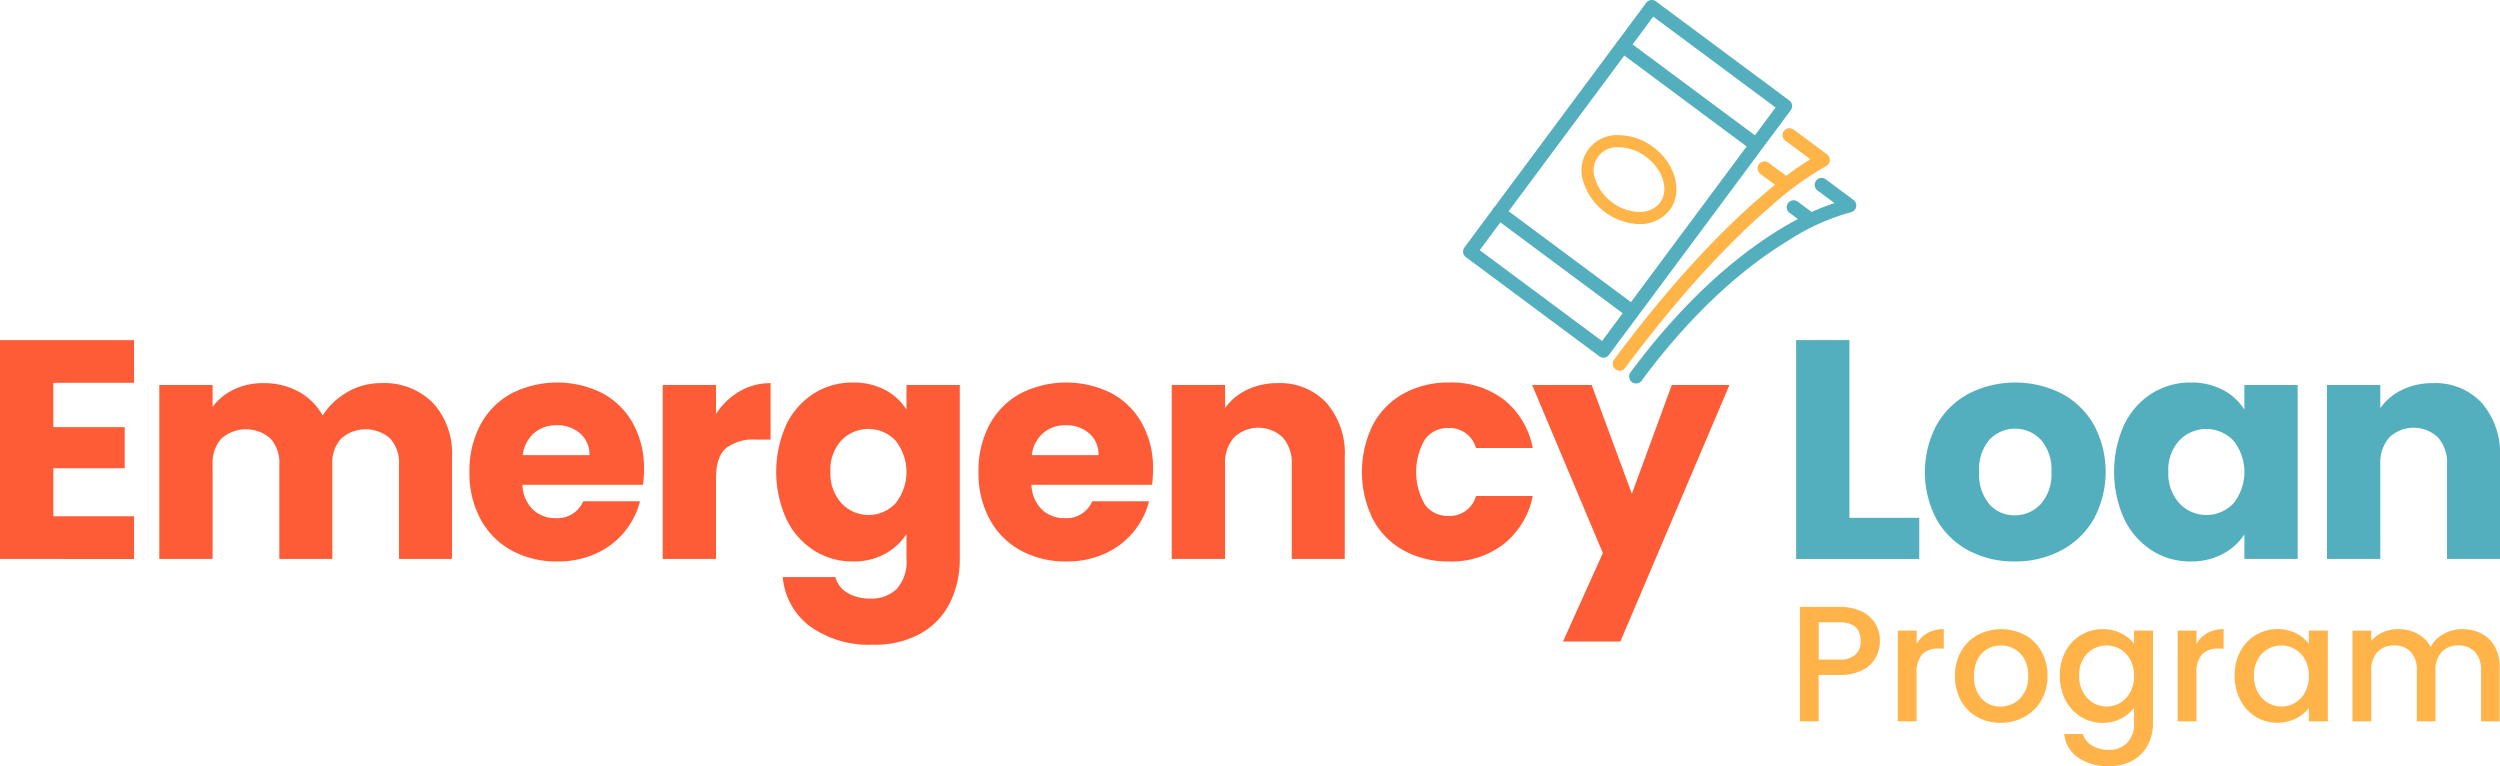 <svg xmlns="http://www.w3.org/2000/svg" width="328" height="100.515" viewBox="0 0 328 100.515">
  <g id="Group_27" data-name="Group 27" transform="translate(-359.553 -484.703)">
    <g id="Group_25" data-name="Group 25" transform="translate(359.553 529.328)">
      <path id="Path_83" data-name="Path 83" d="M366.547,539.406v5.808h9.366v5.4h-9.366v6.3h10.593v5.6H359.553V533.8h17.586v5.6Z" transform="translate(-359.553 -533.803)" fill="#fe5c36"/>
      <path id="Path_84" data-name="Path 84" d="M418.435,542.59a9.813,9.813,0,0,1,2.516,7.157V563.08H414V550.688a4.71,4.71,0,0,0-1.165-3.415,4.872,4.872,0,0,0-6.42,0,4.71,4.71,0,0,0-1.166,3.415V563.08h-6.953V550.688a4.718,4.718,0,0,0-1.165-3.415,4.875,4.875,0,0,0-6.422,0,4.718,4.718,0,0,0-1.165,3.415V563.08h-6.994V540.258h6.994v2.863a7.478,7.478,0,0,1,2.781-2.269,8.741,8.741,0,0,1,3.885-.839,9.455,9.455,0,0,1,4.6,1.1,7.915,7.915,0,0,1,3.169,3.149,9.209,9.209,0,0,1,3.231-3.067,8.727,8.727,0,0,1,4.458-1.186A9.024,9.024,0,0,1,418.435,542.59Z" transform="translate(-361.649 -534.369)" fill="#fe5c36"/>
      <path id="Path_85" data-name="Path 85" d="M450.1,553.338H434.275a4.753,4.753,0,0,0,1.37,3.252,4.183,4.183,0,0,0,2.965,1.124,3.675,3.675,0,0,0,3.64-2.208h7.444a10.226,10.226,0,0,1-2.066,4.049,10.344,10.344,0,0,1-3.742,2.822,12.023,12.023,0,0,1-5.031,1.022,12.234,12.234,0,0,1-5.972-1.431,10.182,10.182,0,0,1-4.09-4.09,12.624,12.624,0,0,1-1.472-6.217,12.772,12.772,0,0,1,1.452-6.217,10.048,10.048,0,0,1,4.069-4.09,13.254,13.254,0,0,1,11.9-.041,9.986,9.986,0,0,1,4.029,3.967,12.051,12.051,0,0,1,1.451,6.012A17.834,17.834,0,0,1,450.1,553.338Zm-7.035-3.885a3.6,3.6,0,0,0-1.226-2.863,4.524,4.524,0,0,0-3.067-1.063,4.429,4.429,0,0,0-2.966,1.022,4.532,4.532,0,0,0-1.492,2.9Z" transform="translate(-365.73 -534.361)" fill="#fe5c36"/>
      <path id="Path_86" data-name="Path 86" d="M465.283,541.1a7.91,7.91,0,0,1,4.09-1.084v7.4h-1.922a5.9,5.9,0,0,0-3.927,1.125q-1.309,1.125-1.308,3.946V563.08h-6.994V540.258h6.994v3.8A9.208,9.208,0,0,1,465.283,541.1Z" transform="translate(-368.273 -534.369)" fill="#fe5c36"/>
      <path id="Path_87" data-name="Path 87" d="M485.895,540.9a7.239,7.239,0,0,1,2.8,2.577V540.25h6.993v22.78a12.837,12.837,0,0,1-1.247,5.706,9.511,9.511,0,0,1-3.8,4.069,12.311,12.311,0,0,1-6.359,1.513,13.226,13.226,0,0,1-8.221-2.393,9.028,9.028,0,0,1-3.6-6.482h6.911a3.319,3.319,0,0,0,1.554,2.066,5.667,5.667,0,0,0,3.027.756,4.758,4.758,0,0,0,3.456-1.248,5.351,5.351,0,0,0,1.289-3.987V559.8a7.756,7.756,0,0,1-2.822,2.6,8.515,8.515,0,0,1-4.213,1,9.35,9.35,0,0,1-5.112-1.451,10.025,10.025,0,0,1-3.62-4.132,15.062,15.062,0,0,1,0-12.371,9.909,9.909,0,0,1,3.62-4.09,9.45,9.45,0,0,1,5.112-1.431A8.783,8.783,0,0,1,485.895,540.9Zm1.35,6.626a4.914,4.914,0,0,0-7.075-.02,5.645,5.645,0,0,0-1.451,4.11,5.79,5.79,0,0,0,1.451,4.151,4.869,4.869,0,0,0,7.075.021,6.6,6.6,0,0,0,0-8.261Z" transform="translate(-369.766 -534.361)" fill="#fe5c36"/>
      <path id="Path_88" data-name="Path 88" d="M523.586,553.338H507.759a4.749,4.749,0,0,0,1.371,3.252,4.183,4.183,0,0,0,2.965,1.124,3.674,3.674,0,0,0,3.639-2.208h7.444a10.281,10.281,0,0,1-5.808,6.871,12.02,12.02,0,0,1-5.031,1.022,12.23,12.23,0,0,1-5.971-1.431,10.182,10.182,0,0,1-4.09-4.09,12.624,12.624,0,0,1-1.472-6.217,12.772,12.772,0,0,1,1.451-6.217,10.05,10.05,0,0,1,4.07-4.09,13.254,13.254,0,0,1,11.9-.041,9.984,9.984,0,0,1,4.028,3.967,12.041,12.041,0,0,1,1.452,6.012A17.841,17.841,0,0,1,523.586,553.338Zm-7.034-3.885a3.6,3.6,0,0,0-1.227-2.863,4.521,4.521,0,0,0-3.067-1.063,4.425,4.425,0,0,0-2.965,1.022,4.533,4.533,0,0,0-1.493,2.9Z" transform="translate(-372.428 -534.361)" fill="#fe5c36"/>
      <path id="Path_89" data-name="Path 89" d="M549.011,542.61a10.128,10.128,0,0,1,2.392,7.136V563.08h-6.953V550.688a5.008,5.008,0,0,0-1.186-3.558,4.647,4.647,0,0,0-6.38,0,5.008,5.008,0,0,0-1.186,3.558V563.08h-6.994V540.258H535.7v3.026a7.371,7.371,0,0,1,2.863-2.392,9.1,9.1,0,0,1,4.049-.88A8.285,8.285,0,0,1,549.011,542.61Z" transform="translate(-374.971 -534.369)" fill="#fe5c36"/>
      <path id="Path_90" data-name="Path 90" d="M557.607,545.444a10.079,10.079,0,0,1,4.049-4.09,12.121,12.121,0,0,1,5.951-1.431,11.32,11.32,0,0,1,7.177,2.249,10.615,10.615,0,0,1,3.783,6.339h-7.443a3.584,3.584,0,0,0-3.641-2.617,3.669,3.669,0,0,0-3.067,1.493,8.548,8.548,0,0,0,0,8.548,3.668,3.668,0,0,0,3.067,1.492,3.583,3.583,0,0,0,3.641-2.617h7.443a10.71,10.71,0,0,1-3.8,6.3,11.2,11.2,0,0,1-7.157,2.29,12.11,12.11,0,0,1-5.951-1.431,10.079,10.079,0,0,1-4.049-4.09,14.031,14.031,0,0,1,0-12.433Z" transform="translate(-377.472 -534.361)" fill="#fe5c36"/>
      <path id="Path_91" data-name="Path 91" d="M606.615,540.283,592.3,573.942h-7.525l5.234-11.615-9.283-22.044h7.811l5.277,14.273,5.235-14.273Z" transform="translate(-379.712 -534.394)" fill="#fe5c36"/>
      <path id="Path_92" data-name="Path 92" d="M625.833,557.115h9.161v5.4H618.839V533.8h6.994Z" transform="translate(-383.186 -533.803)" fill="#53afbe"/>
      <path id="Path_93" data-name="Path 93" d="M643.17,561.967a10.481,10.481,0,0,1-4.213-4.09,13.247,13.247,0,0,1,.021-12.412,10.541,10.541,0,0,1,4.253-4.111,13.513,13.513,0,0,1,12.106,0,10.547,10.547,0,0,1,4.253,4.111,13.055,13.055,0,0,1-.02,12.392,10.642,10.642,0,0,1-4.3,4.11A12.824,12.824,0,0,1,649.2,563.4,12.587,12.587,0,0,1,643.17,561.967Zm9.448-6.094a5.849,5.849,0,0,0,1.41-4.213,5.964,5.964,0,0,0-1.37-4.213,4.648,4.648,0,0,0-6.769-.02,6,6,0,0,0-1.35,4.232,6.072,6.072,0,0,0,1.33,4.213,4.3,4.3,0,0,0,3.333,1.472A4.559,4.559,0,0,0,652.618,555.873Z" transform="translate(-384.88 -534.361)" fill="#53afbe"/>
      <path id="Path_94" data-name="Path 94" d="M666.068,545.444a9.909,9.909,0,0,1,3.62-4.09,9.445,9.445,0,0,1,5.112-1.431,8.783,8.783,0,0,1,4.232.982,7.239,7.239,0,0,1,2.8,2.577V540.25h6.993v22.821h-6.993v-3.231a7.561,7.561,0,0,1-2.843,2.577,8.783,8.783,0,0,1-4.233.982,9.274,9.274,0,0,1-5.071-1.451,10.025,10.025,0,0,1-3.62-4.132,15.053,15.053,0,0,1,0-12.371Zm14.314,2.086a4.914,4.914,0,0,0-7.075-.02,5.646,5.646,0,0,0-1.452,4.11,5.791,5.791,0,0,0,1.452,4.151,4.869,4.869,0,0,0,7.075.021,6.6,6.6,0,0,0,0-8.261Z" transform="translate(-387.369 -534.361)" fill="#53afbe"/>
      <path id="Path_95" data-name="Path 95" d="M715.779,542.61a10.129,10.129,0,0,1,2.392,7.136V563.08h-6.952V550.688a5.009,5.009,0,0,0-1.187-3.558,4.646,4.646,0,0,0-6.379,0,5.008,5.008,0,0,0-1.186,3.558V563.08h-6.994V540.258h6.994v3.026a7.367,7.367,0,0,1,2.862-2.392,9.1,9.1,0,0,1,4.049-.88A8.282,8.282,0,0,1,715.779,542.61Z" transform="translate(-390.171 -534.369)" fill="#53afbe"/>
    </g>
    <g id="Group_26" data-name="Group 26" transform="translate(595.701 564.332)">
      <path id="Path_96" data-name="Path 96" d="M629.341,578.949a4.057,4.057,0,0,1-1.729,1.652,6.415,6.415,0,0,1-3.045.637h-2.721v6.09h-2.463V572.318h5.184a6.541,6.541,0,0,1,2.927.594,4.131,4.131,0,0,1,1.792,1.609,4.412,4.412,0,0,1,.594,2.268A4.546,4.546,0,0,1,629.341,578.949Zm-2.678-.357a2.331,2.331,0,0,0,.692-1.8q0-2.462-2.786-2.462h-2.721v4.9h2.721A3,3,0,0,0,626.663,578.592Z" transform="translate(-619.384 -572.318)" fill="#ffb349"/>
      <path id="Path_97" data-name="Path 97" d="M637.422,576.034a4.247,4.247,0,0,1,2.127-.508v2.548h-.626a3,3,0,0,0-2.191.735,3.508,3.508,0,0,0-.746,2.548v6.263h-2.462v-11.9h2.462v1.728A3.87,3.87,0,0,1,637.422,576.034Z" transform="translate(-620.673 -572.61)" fill="#ffb349"/>
      <path id="Path_98" data-name="Path 98" d="M644.685,587.048a5.5,5.5,0,0,1-2.138-2.159,6.509,6.509,0,0,1-.777-3.229,6.383,6.383,0,0,1,.8-3.218,5.525,5.525,0,0,1,2.181-2.159,6.687,6.687,0,0,1,6.177,0,5.537,5.537,0,0,1,2.181,2.159,6.4,6.4,0,0,1,.8,3.218,6.258,6.258,0,0,1-.821,3.218,5.682,5.682,0,0,1-2.236,2.17,6.437,6.437,0,0,1-3.121.767A6.088,6.088,0,0,1,644.685,587.048Zm4.828-1.825a3.458,3.458,0,0,0,1.35-1.361,4.377,4.377,0,0,0,.518-2.2,4.472,4.472,0,0,0-.5-2.192,3.356,3.356,0,0,0-1.318-1.35,3.6,3.6,0,0,0-1.77-.453,3.54,3.54,0,0,0-1.76.453,3.233,3.233,0,0,0-1.285,1.35,4.63,4.63,0,0,0-.475,2.192,4.18,4.18,0,0,0,.982,2.97,3.249,3.249,0,0,0,2.473,1.047A3.665,3.665,0,0,0,649.513,585.223Z" transform="translate(-621.424 -572.61)" fill="#ffb349"/>
      <path id="Path_99" data-name="Path 99" d="M664.973,576.077a4.706,4.706,0,0,1,1.674,1.371V575.72h2.483v12.1a6.08,6.08,0,0,1-.691,2.927,4.983,4.983,0,0,1-2,2.019,6.268,6.268,0,0,1-3.121.735,6.772,6.772,0,0,1-4.017-1.134,4.183,4.183,0,0,1-1.814-3.077h2.44a2.651,2.651,0,0,0,1.2,1.5,4.057,4.057,0,0,0,2.192.573,3.278,3.278,0,0,0,2.409-.907,3.545,3.545,0,0,0,.918-2.635v-1.988a5.02,5.02,0,0,1-1.7,1.415,5.074,5.074,0,0,1-2.429.573,5.326,5.326,0,0,1-2.84-.788,5.574,5.574,0,0,1-2.03-2.2,6.783,6.783,0,0,1-.744-3.207,6.6,6.6,0,0,1,.744-3.176,5.431,5.431,0,0,1,4.871-2.916A5.275,5.275,0,0,1,664.973,576.077Zm1.166,3.445a3.56,3.56,0,0,0-1.328-1.382,3.472,3.472,0,0,0-1.771-.475,3.538,3.538,0,0,0-1.771.464,3.5,3.5,0,0,0-1.328,1.361,4.254,4.254,0,0,0-.508,2.128,4.435,4.435,0,0,0,.508,2.159,3.584,3.584,0,0,0,1.339,1.415,3.486,3.486,0,0,0,3.532.01,3.545,3.545,0,0,0,1.328-1.392,4.376,4.376,0,0,0,.508-2.149A4.31,4.31,0,0,0,666.139,579.522Z" transform="translate(-622.804 -572.61)" fill="#ffb349"/>
      <path id="Path_100" data-name="Path 100" d="M677.82,576.034a4.248,4.248,0,0,1,2.127-.508v2.548h-.626a3,3,0,0,0-2.191.735,3.508,3.508,0,0,0-.746,2.548v6.263h-2.462v-11.9h2.462v1.728A3.877,3.877,0,0,1,677.82,576.034Z" transform="translate(-624.355 -572.61)" fill="#ffb349"/>
      <path id="Path_101" data-name="Path 101" d="M682.888,578.442a5.431,5.431,0,0,1,4.87-2.916,5.193,5.193,0,0,1,2.451.551,4.975,4.975,0,0,1,1.674,1.371V575.72h2.484v11.9h-2.484V585.85a4.886,4.886,0,0,1-1.706,1.4,5.524,5.524,0,0,1-5.27-.226,5.6,5.6,0,0,1-2.019-2.2,6.774,6.774,0,0,1-.746-3.207A6.587,6.587,0,0,1,682.888,578.442Zm8.488,1.081a3.555,3.555,0,0,0-1.329-1.382,3.467,3.467,0,0,0-1.77-.475,3.494,3.494,0,0,0-3.1,1.825,4.253,4.253,0,0,0-.507,2.128,4.434,4.434,0,0,0,.507,2.159,3.586,3.586,0,0,0,1.34,1.415,3.484,3.484,0,0,0,3.531.01,3.541,3.541,0,0,0,1.329-1.392,4.375,4.375,0,0,0,.507-2.149A4.309,4.309,0,0,0,691.376,579.522Z" transform="translate(-625.104 -572.61)" fill="#ffb349"/>
      <path id="Path_102" data-name="Path 102" d="M716.079,576.109a4.21,4.21,0,0,1,1.75,1.728,5.61,5.61,0,0,1,.637,2.765v7.019h-2.44v-6.652a3.449,3.449,0,0,0-.8-2.451,2.843,2.843,0,0,0-2.181-.853,2.876,2.876,0,0,0-2.191.853,3.42,3.42,0,0,0-.81,2.451v6.652H707.6v-6.652a3.453,3.453,0,0,0-.8-2.451,2.843,2.843,0,0,0-2.181-.853,2.876,2.876,0,0,0-2.192.853,3.424,3.424,0,0,0-.811,2.451v6.652h-2.462v-11.9h2.462v1.361a4.1,4.1,0,0,1,1.534-1.144,4.857,4.857,0,0,1,1.987-.411,5.284,5.284,0,0,1,2.548.605,4.128,4.128,0,0,1,1.728,1.749,3.993,3.993,0,0,1,1.685-1.717,4.984,4.984,0,0,1,2.462-.637A5.331,5.331,0,0,1,716.079,576.109Z" transform="translate(-626.655 -572.61)" fill="#ffb349"/>
    </g>
    <path id="Path_103" data-name="Path 103" d="M613.569,497.89,596.06,484.881a.911.911,0,0,0-1.271.187l-3.693,4.971a.884.884,0,0,0-.175.188,1.158,1.158,0,0,0-.045.108L574.853,511.9a.852.852,0,0,0-.193.211c-.011.027-.019.056-.028.085l-3.692,4.971a.91.91,0,0,0,.187,1.271l17.509,13.008.068.05a.9.9,0,0,0,1.2-.238l23.848-32.1A.91.91,0,0,0,613.569,497.89Zm-24.578,31.558-16.05-11.924,2.71-3.648L591.7,525.8Zm3.794-5.107-16.049-11.924,15.176-20.427,16.05,11.924Zm16.261-21.886L593,490.53l2.71-3.647,16.05,11.924Z" transform="translate(-19.251 0)" fill="#53afbe"/>
    <path id="Path_104" data-name="Path 104" d="M624.176,513.279l-3.647-2.71a.909.909,0,1,0-1.084,1.46l2.234,1.66a26.828,26.828,0,0,0-2.994,1.172l-1.824-1.355a.905.905,0,0,0-.732-.164.908.908,0,0,0-.353,1.623l1.094.813c-.68.362-1.406.773-2.209,1.26-5.25,3.185-12.3,8.84-19.649,18.732l-.051.068-.051.068-.051.068a.918.918,0,1,0,1.611.879c7.214-9.708,14.1-15.188,19.151-18.253a29.092,29.092,0,0,1,8.2-3.706.909.909,0,0,0,.351-1.615Z" transform="translate(-21.437 -2.341)" fill="#53afbe"/>
    <path id="Path_105" data-name="Path 105" d="M613.136,513.43a40.353,40.353,0,0,1,7.224-5.247.909.909,0,0,0,.118-1.541L616.1,503.39a.909.909,0,1,0-1.084,1.46l3.283,2.438a33.494,33.494,0,0,0-3.171,2.173l-2.279-1.693a.909.909,0,0,0-1.345.238,1.081,1.081,0,0,0-.045.108.912.912,0,0,0,.306,1.112l1.892,1.406c-.534.434-1.064.885-1.7,1.428-4.732,4.06-11.434,10.771-19.352,21.429l-.051.068-.051.068a.913.913,0,1,0,1.561.947C601.911,524.015,608.509,517.4,613.136,513.43Z" transform="translate(-21.221 -1.686)" fill="#ffb448"/>
    <path id="Path_106" data-name="Path 106" d="M595.424,515.877a7.943,7.943,0,0,1-7.316-5.537,4.623,4.623,0,0,1,4.575-6.127,7.688,7.688,0,0,1,4.6,1.576c2.938,2.194,3.9,5.889,2.152,8.235a4.818,4.818,0,0,1-3.91,1.852ZM592.782,505.8h-.075a3.042,3.042,0,0,0-3.068,4.109,6.005,6.005,0,0,0,2.237,3.115,5.941,5.941,0,0,0,3.623,1.259,3.264,3.264,0,0,0,2.659-1.213c1.228-1.644.407-4.34-1.829-6.009A6.019,6.019,0,0,0,592.782,505.8Z" transform="translate(-20.812 -1.778)" fill="#ffb448"/>
  </g>
</svg>
